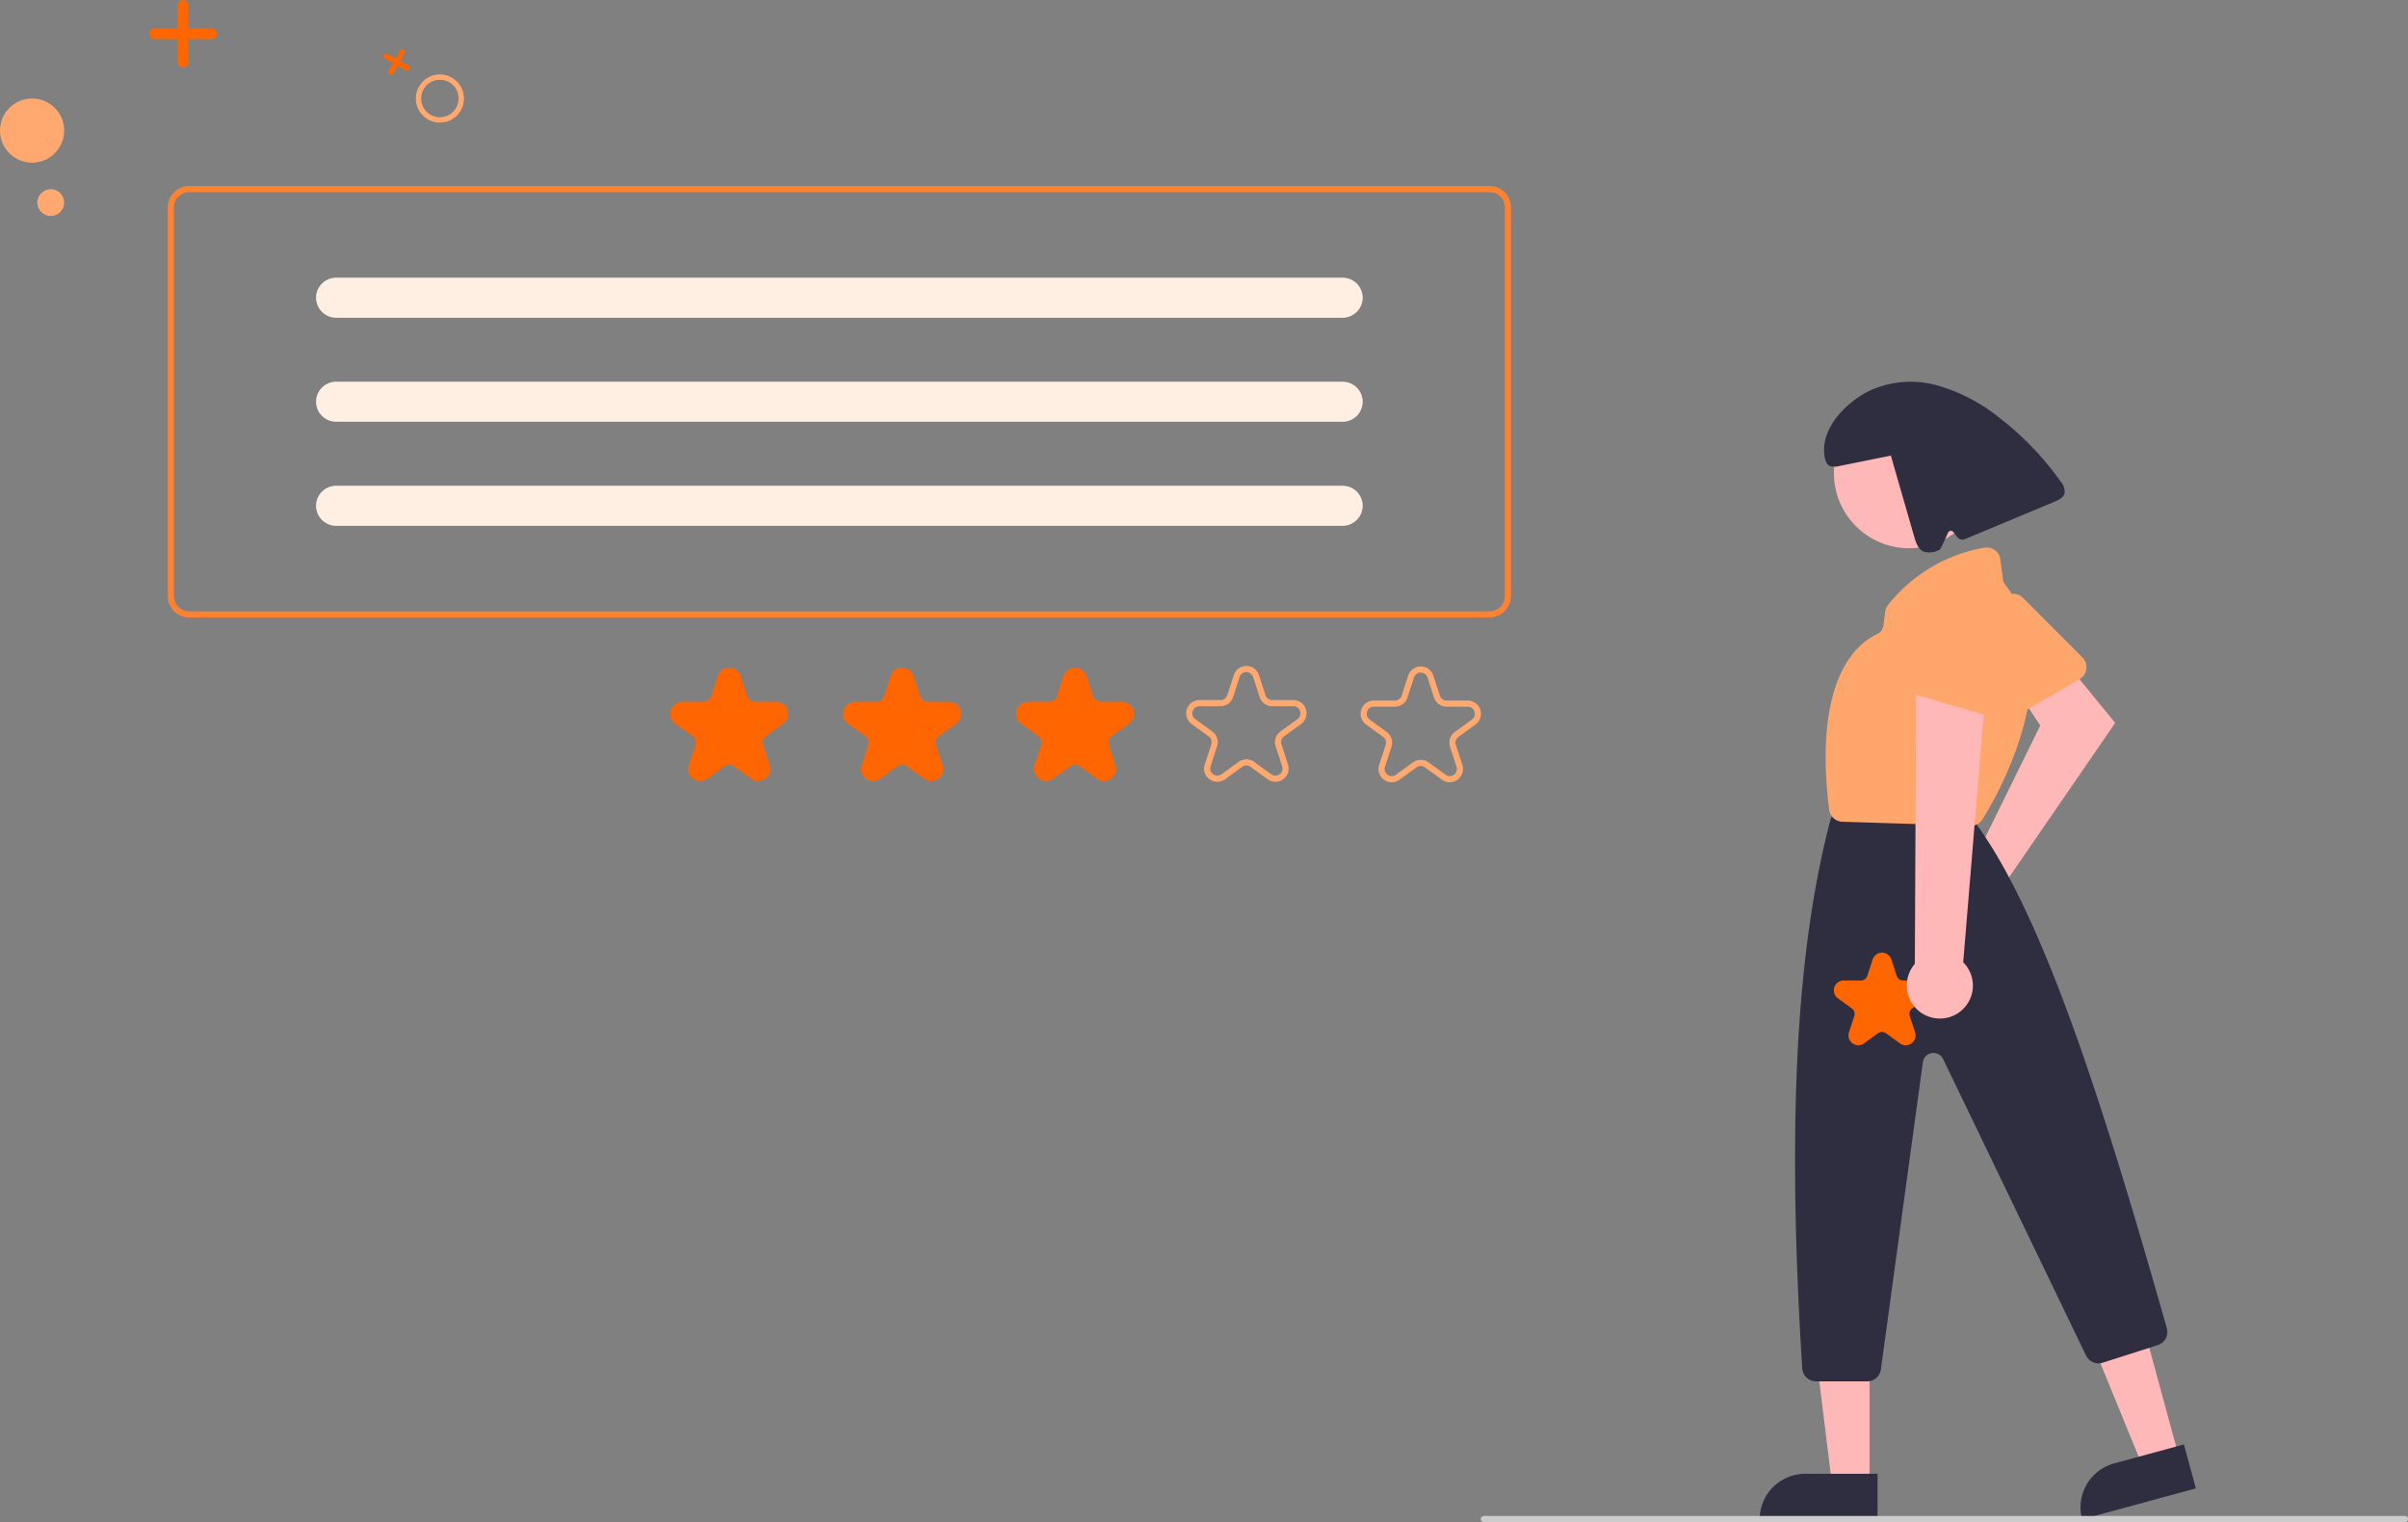 <svg xmlns="http://www.w3.org/2000/svg" width="451.537" height="285.391" viewBox="0 0 451.537 285.391">
  <rect x="0" y="0" width="451.537" height="285.391" fill="#808080" stroke="none"/>
  <g id="Group_30589" data-name="Group 30589" transform="translate(-878 -552.709)">
    <g id="undraw_reviews_lp8w" transform="translate(909.462 587.588)">
      <path id="Path_19367" data-name="Path 19367" d="M854.106,474.471a6.037,6.037,0,0,1,.93-.2L867.6,448.743l-3.836-5.75,7.922-6.923,9.958,12.186-20.281,29.517a6.022,6.022,0,1,1-7.256-3.3Z" transform="translate(-516.476 -347.594)" fill="#ffb8b8"/>
      <path id="Path_19368" data-name="Path 19368" d="M877.144,430.677a2.591,2.591,0,0,1-.583.46l-12.855,7.452a2.581,2.581,0,0,1-3.628-1.129l-6.252-13.209a2.568,2.568,0,0,1,.882-3.239l7.969-5.421a2.583,2.583,0,0,1,3.281.312l11.138,11.177a2.584,2.584,0,0,1,.049,3.6Z" transform="translate(-518.066 -338.675)" fill="#ffa66c"/>
      <path id="Path_19369" data-name="Path 19369" d="M714.357,496.238l-6.787,1.847-10.353-25.3,10.017-2.726Z" transform="translate(-337.231 -257.953)" fill="#ffb8b8"/>
      <path id="Path_19370" data-name="Path 19370" d="M8.541,0H22.106V8.541H0A8.541,8.541,0,0,1,8.541,0Z" transform="translate(356.723 241.752) rotate(-15.221)" fill="#2f2e41"/>
      <path id="Path_19371" data-name="Path 19371" d="M618.249,504.558h-7.033l-3.347-27.13H618.25Z" transform="translate(-299.144 -261.094)" fill="#ffb8b8"/>
      <path id="Path_19372" data-name="Path 19372" d="M598.6,521.212h13.565v8.541H590.057A8.541,8.541,0,0,1,598.6,521.212Z" transform="translate(-291.551 -279.758)" fill="#2f2e41"/>
      <circle id="Ellipse_2646" data-name="Ellipse 2646" cx="14.091" cy="14.091" r="14.091" transform="translate(312.425 39.729)" fill="#ffb8b8"/>
      <path id="Path_19373" data-name="Path 19373" d="M814.175,591.933h-9.612a2.589,2.589,0,0,1-2.579-2.423c-2.864-45.531-1.189-78.192,5.272-102.784a2.676,2.676,0,0,1,.1-.317l.515-1.287a2.57,2.57,0,0,1,2.4-1.623h19.766a2.578,2.578,0,0,1,1.96.9l2.685,3.133c.052.061.1.123.149.189,12.106,16.882,22.955,49.887,35.52,94.25a2.573,2.573,0,0,1-1.7,3.165l-10.33,3.306a2.6,2.6,0,0,1-3.112-1.338l-26.806-55.6a2.008,2.008,0,0,0-3.8.6L816.733,589.7A2.592,2.592,0,0,1,814.175,591.933Z" transform="translate(-495.5 -367.813)" fill="#2f2e41"/>
      <path id="Path_19374" data-name="Path 19374" d="M837.861,452.159h-.081l-24.009-.758a2.574,2.574,0,0,1-2.483-2.269c-3.044-24.636,5.3-31.236,9.034-32.93a1.985,1.985,0,0,0,1.154-1.574l.323-2.582a2.572,2.572,0,0,1,.51-1.254,29.5,29.5,0,0,1,18.074-10.773,2.578,2.578,0,0,1,3.013,2.209l.484,3.708a2.042,2.042,0,0,0,.409.97c12.2,15.945-1.391,39.488-4.239,44.045h0A2.587,2.587,0,0,1,837.861,452.159Z" transform="translate(-499.761 -332.209)" fill="#ffa66c"/>
      <path id="Path_19375" data-name="Path 19375" d="M854.484,364.545a56.087,56.087,0,0,0-11.19-11.715,33.235,33.235,0,0,0-11.882-6.286,18.426,18.426,0,0,0-13.174,1.176c-3.985,2.118-8.1,6.325-8.129,10.837-.008,1.45.361,3.411,1.788,3.16l.413.055,10.331-2.087,4.4,15.27c.309,1.073.724,2.272,1.742,2.73a3.927,3.927,0,0,0,3.038-.38c.16-.067,1.531-3.145,1.531-3.145a.574.574,0,0,1,.988-.165l.815,1.018a1.147,1.147,0,0,0,1.338.342l16.848-7.033c.776-.324,1.644-.747,1.869-1.557A2.778,2.778,0,0,0,854.484,364.545Z" transform="translate(-499.538 -309.138)" fill="#2f2e41"/>
      <path id="Path_19376" data-name="Path 19376" d="M871.24,717.647H698.55a.574.574,0,1,1,0-1.147H871.24a.574.574,0,1,1,0,1.147Z" transform="translate(-451.738 -467.136)" fill="#ccc"/>
      <path id="Path_19377" data-name="Path 19377" d="M826.783,549.763a1.838,1.838,0,0,1-1.084-.359l-2.612-1.9a1.266,1.266,0,0,0-1.493,0l-2.612,1.9a1.844,1.844,0,0,1-2.837-2.061l1-3.07a1.266,1.266,0,0,0-.461-1.42l-2.612-1.9a1.844,1.844,0,0,1,1.084-3.335h3.228a1.267,1.267,0,0,0,1.208-.877l1-3.07a1.844,1.844,0,0,1,3.507,0l1,3.07a1.267,1.267,0,0,0,1.208.877h3.228a1.844,1.844,0,0,1,1.084,3.335l-2.611,1.9a1.267,1.267,0,0,0-.461,1.42l1,3.07a1.816,1.816,0,0,1-.67,2.061,1.837,1.837,0,0,1-1.083.359Z" transform="translate(-500.903 -388.657)" fill="#f60"/>
      <path id="Path_19378" data-name="Path 19378" d="M846.917,504.954a6.163,6.163,0,0,0,.807-9.416l4.46-53.856-13.278,1.827-.253,52.326a6.2,6.2,0,0,0,8.264,9.119Z" transform="translate(-511.056 -349.987)" fill="#ffb8b8"/>
      <path id="Path_19379" data-name="Path 19379" d="M852.367,438.119a2.59,2.59,0,0,1-.734-.106l-14.255-4.193a2.581,2.581,0,0,1-1.679-3.409l5.275-13.628a2.568,2.568,0,0,1,2.956-1.59l9.417,2.047a2.583,2.583,0,0,1,2.032,2.594l-.438,15.773a2.584,2.584,0,0,1-2.575,2.512Z" transform="translate(-510.372 -338.669)" fill="#ffa66c"/>
      <path id="Path_19392" data-name="Path 19392" d="M446.872,262.395H203.04a4.021,4.021,0,0,1-4.016-4.016V185.516a4.021,4.021,0,0,1,4.016-4.016H446.872a4.021,4.021,0,0,1,4.016,4.016v72.863a4.021,4.021,0,0,1-4.016,4.016ZM203.04,182.647a2.872,2.872,0,0,0-2.869,2.869v72.863a2.872,2.872,0,0,0,2.869,2.869H446.872a2.872,2.872,0,0,0,2.869-2.869V185.516a2.872,2.872,0,0,0-2.869-2.869Z" transform="translate(-199.024 -181.5)" fill="#fd8333"/>
      <path id="Path_19393" data-name="Path 19393" d="M379.736,360.17a2.252,2.252,0,0,1-1.328-.44l-3.2-2.324a1.55,1.55,0,0,0-1.829,0l-3.2,2.324a2.259,2.259,0,0,1-3.476-2.525l1.222-3.761a1.552,1.552,0,0,0-.565-1.74l-3.2-2.324a2.258,2.258,0,0,1,1.327-4.086h3.955a1.552,1.552,0,0,0,1.479-1.075l1.222-3.761a2.259,2.259,0,0,1,4.3,0l1.222,3.761a1.552,1.552,0,0,0,1.479,1.075H383.1a2.258,2.258,0,0,1,1.327,4.086l-3.2,2.324a1.552,1.552,0,0,0-.565,1.74l1.222,3.761a2.225,2.225,0,0,1-.821,2.525A2.252,2.252,0,0,1,379.736,360.17Z" transform="translate(-269.022 -248.596)" fill="#ff6500"/>
      <path id="Path_19394" data-name="Path 19394" d="M436.245,360.17a2.252,2.252,0,0,1-1.328-.44l-3.2-2.324a1.55,1.55,0,0,0-1.829,0l-3.2,2.324a2.259,2.259,0,0,1-3.476-2.525l1.222-3.761a1.552,1.552,0,0,0-.565-1.74l-3.2-2.324A2.258,2.258,0,0,1,422,345.3h3.954a1.552,1.552,0,0,0,1.479-1.075l1.222-3.761a2.258,2.258,0,0,1,4.3,0l1.222,3.761a1.552,1.552,0,0,0,1.48,1.075h3.954a2.259,2.259,0,0,1,1.328,4.086l-3.2,2.324a1.552,1.552,0,0,0-.565,1.74l1.222,3.761a2.224,2.224,0,0,1-.821,2.525A2.251,2.251,0,0,1,436.245,360.17Z" transform="translate(-293.111 -248.596)" fill="#ff6500"/>
      <path id="Path_19395" data-name="Path 19395" d="M492.754,360.17a2.251,2.251,0,0,1-1.327-.44l-3.2-2.324a1.554,1.554,0,0,0-1.829,0l-3.2,2.324a2.258,2.258,0,0,1-3.475-2.525l1.222-3.761a1.552,1.552,0,0,0-.565-1.74l-3.2-2.324a2.259,2.259,0,0,1,1.328-4.086h3.954a1.552,1.552,0,0,0,1.479-1.075l1.222-3.761a2.258,2.258,0,0,1,4.3,0l1.222,3.761a1.552,1.552,0,0,0,1.479,1.075h3.954a2.259,2.259,0,0,1,1.328,4.086l-3.2,2.324a1.552,1.552,0,0,0-.565,1.74l1.222,3.761a2.225,2.225,0,0,1-.82,2.525A2.252,2.252,0,0,1,492.754,360.17Z" transform="translate(-317.199 -248.596)" fill="#ff6500"/>
      <path id="Path_19396" data-name="Path 19396" d="M594.723,360.228a2.475,2.475,0,0,1-1.458-.482,2.444,2.444,0,0,1-.9-2.774l1.222-3.761a1.33,1.33,0,0,0-.484-1.491l-3.2-2.325a2.481,2.481,0,0,1,1.458-4.488h3.954a1.33,1.33,0,0,0,1.268-.921l1.222-3.761a2.481,2.481,0,0,1,4.719,0l1.222,3.761a1.33,1.33,0,0,0,1.268.921h3.955a2.481,2.481,0,0,1,1.458,4.488l-3.2,2.325a1.33,1.33,0,0,0-.484,1.491l1.222,3.761a2.481,2.481,0,0,1-3.818,2.774l-3.2-2.324a1.33,1.33,0,0,0-1.568,0l-3.2,2.324A2.473,2.473,0,0,1,594.723,360.228Zm5.441-4.21a2.476,2.476,0,0,1,1.458.475l3.2,2.325a1.333,1.333,0,0,0,2.052-1.491l-1.222-3.761a2.474,2.474,0,0,1,.9-2.774l3.2-2.325a1.333,1.333,0,0,0-.784-2.412h-3.955a2.474,2.474,0,0,1-2.359-1.714l-1.222-3.761a1.333,1.333,0,0,0-2.536,0l-1.222,3.761a2.474,2.474,0,0,1-2.359,1.714H591.36a1.333,1.333,0,0,0-.784,2.412l3.2,2.325a2.475,2.475,0,0,1,.9,2.774l-1.222,3.761a1.333,1.333,0,0,0,2.052,1.491l3.2-2.324a2.477,2.477,0,0,1,1.458-.475Z" transform="translate(-365.211 -248.431)" fill="#ffa970"/>
      <path id="Path_19397" data-name="Path 19397" d="M537.723,360.068a2.474,2.474,0,0,1-1.458-.482,2.444,2.444,0,0,1-.9-2.774l1.222-3.761a1.33,1.33,0,0,0-.484-1.491l-3.2-2.325a2.481,2.481,0,0,1,1.458-4.488h3.955a1.33,1.33,0,0,0,1.268-.921l1.222-3.761a2.481,2.481,0,0,1,4.719,0l1.222,3.761a1.33,1.33,0,0,0,1.268.921h3.955a2.481,2.481,0,0,1,1.458,4.488l-3.2,2.325a1.33,1.33,0,0,0-.484,1.491l1.222,3.761a2.481,2.481,0,0,1-3.818,2.774l-3.2-2.324a1.33,1.33,0,0,0-1.568,0l-3.2,2.324a2.473,2.473,0,0,1-1.458.483Zm5.441-4.21a2.475,2.475,0,0,1,1.458.475l3.2,2.325a1.333,1.333,0,0,0,2.052-1.491l-1.222-3.761a2.475,2.475,0,0,1,.9-2.774l3.2-2.325a1.333,1.333,0,0,0-.784-2.412h-3.955a2.474,2.474,0,0,1-2.359-1.714l-1.222-3.761a1.333,1.333,0,0,0-2.536,0l-1.222,3.761a2.474,2.474,0,0,1-2.359,1.714H534.36a1.333,1.333,0,0,0-.784,2.412l3.2,2.325a2.475,2.475,0,0,1,.9,2.774l-1.222,3.761a1.333,1.333,0,0,0,2.052,1.491l3.2-2.324a2.477,2.477,0,0,1,1.458-.475Z" transform="translate(-340.913 -248.362)" fill="#ffa970"/>
      <path id="Path_19398" data-name="Path 19398" d="M251.253,211.5a3.729,3.729,0,0,0,0,7.458H440.008a3.729,3.729,0,0,0,0-7.458Z" transform="translate(-219.698 -194.288)" fill="#ccc"/>
      <path id="Path_19399" data-name="Path 19399" d="M251.253,245.5a3.729,3.729,0,1,0,0,7.458H440.008a3.729,3.729,0,0,0,0-7.458Z" transform="translate(-219.698 -208.782)" fill="#ccc"/>
      <path id="Path_19400" data-name="Path 19400" d="M251.253,279.5a3.729,3.729,0,1,0,0,7.458H440.008a3.729,3.729,0,0,0,0-7.458Z" transform="translate(-219.698 -223.275)" fill="#ccc"/>
      <path id="Path_19401" data-name="Path 19401" d="M251.253,211.5a3.729,3.729,0,0,0,0,7.458H440.008a3.729,3.729,0,0,0,0-7.458Z" transform="translate(-219.698 -194.288)" fill="#ffeee2"/>
      <path id="Path_19402" data-name="Path 19402" d="M251.253,245.5a3.729,3.729,0,1,0,0,7.458H440.008a3.729,3.729,0,0,0,0-7.458Z" transform="translate(-219.698 -208.782)" fill="#ffeee2"/>
      <path id="Path_19403" data-name="Path 19403" d="M251.253,279.5a3.729,3.729,0,1,0,0,7.458H440.008a3.729,3.729,0,0,0,0-7.458Z" transform="translate(-219.698 -223.275)" fill="#ffeee2"/>
    </g>
    <g id="Group_30587" data-name="Group 30587" transform="translate(907.001 553.709)">
      <path id="Path_15395" data-name="Path 15395" d="M-1467.094-17234.379v10.639" transform="translate(1472.413 17234.379)" fill="none" stroke="#f60" stroke-linecap="round" stroke-width="2"/>
      <path id="Path_15396" data-name="Path 15396" d="M0,0V10.639" transform="translate(10.638 5.319) rotate(90)" fill="none" stroke="#f60" stroke-linecap="round" stroke-width="2"/>
    </g>
    <g id="Group_30588" data-name="Group 30588" transform="matrix(0.875, 0.485, -0.485, 0.875, 951.489, 561.295)">
      <path id="Path_15395-2" data-name="Path 15395" d="M-1467.094-17234.379v4.492" transform="translate(1469.339 17234.379)" fill="none" stroke="#f60" stroke-linecap="round" stroke-width="1"/>
      <path id="Path_15396-2" data-name="Path 15396" d="M0,0V4.492" transform="translate(4.491 2.245) rotate(90)" fill="none" stroke="#f60" stroke-linecap="round" stroke-width="1"/>
    </g>
    <circle id="Ellipse_2647" data-name="Ellipse 2647" cx="6.015" cy="6.015" r="6.015" transform="translate(878 571.18)" fill="#ffa970"/>
    <circle id="Ellipse_2649" data-name="Ellipse 2649" cx="2.515" cy="2.515" r="2.515" transform="translate(885 588.18)" fill="#ffa970"/>
    <g id="Ellipse_2648" data-name="Ellipse 2648" transform="translate(955.97 566.664)" fill="none" stroke="#ffa970" stroke-width="1">
      <circle cx="4.515" cy="4.515" r="4.515" stroke="none"/>
      <circle cx="4.515" cy="4.515" r="4.015" fill="none"/>
    </g>
  </g>
</svg>
